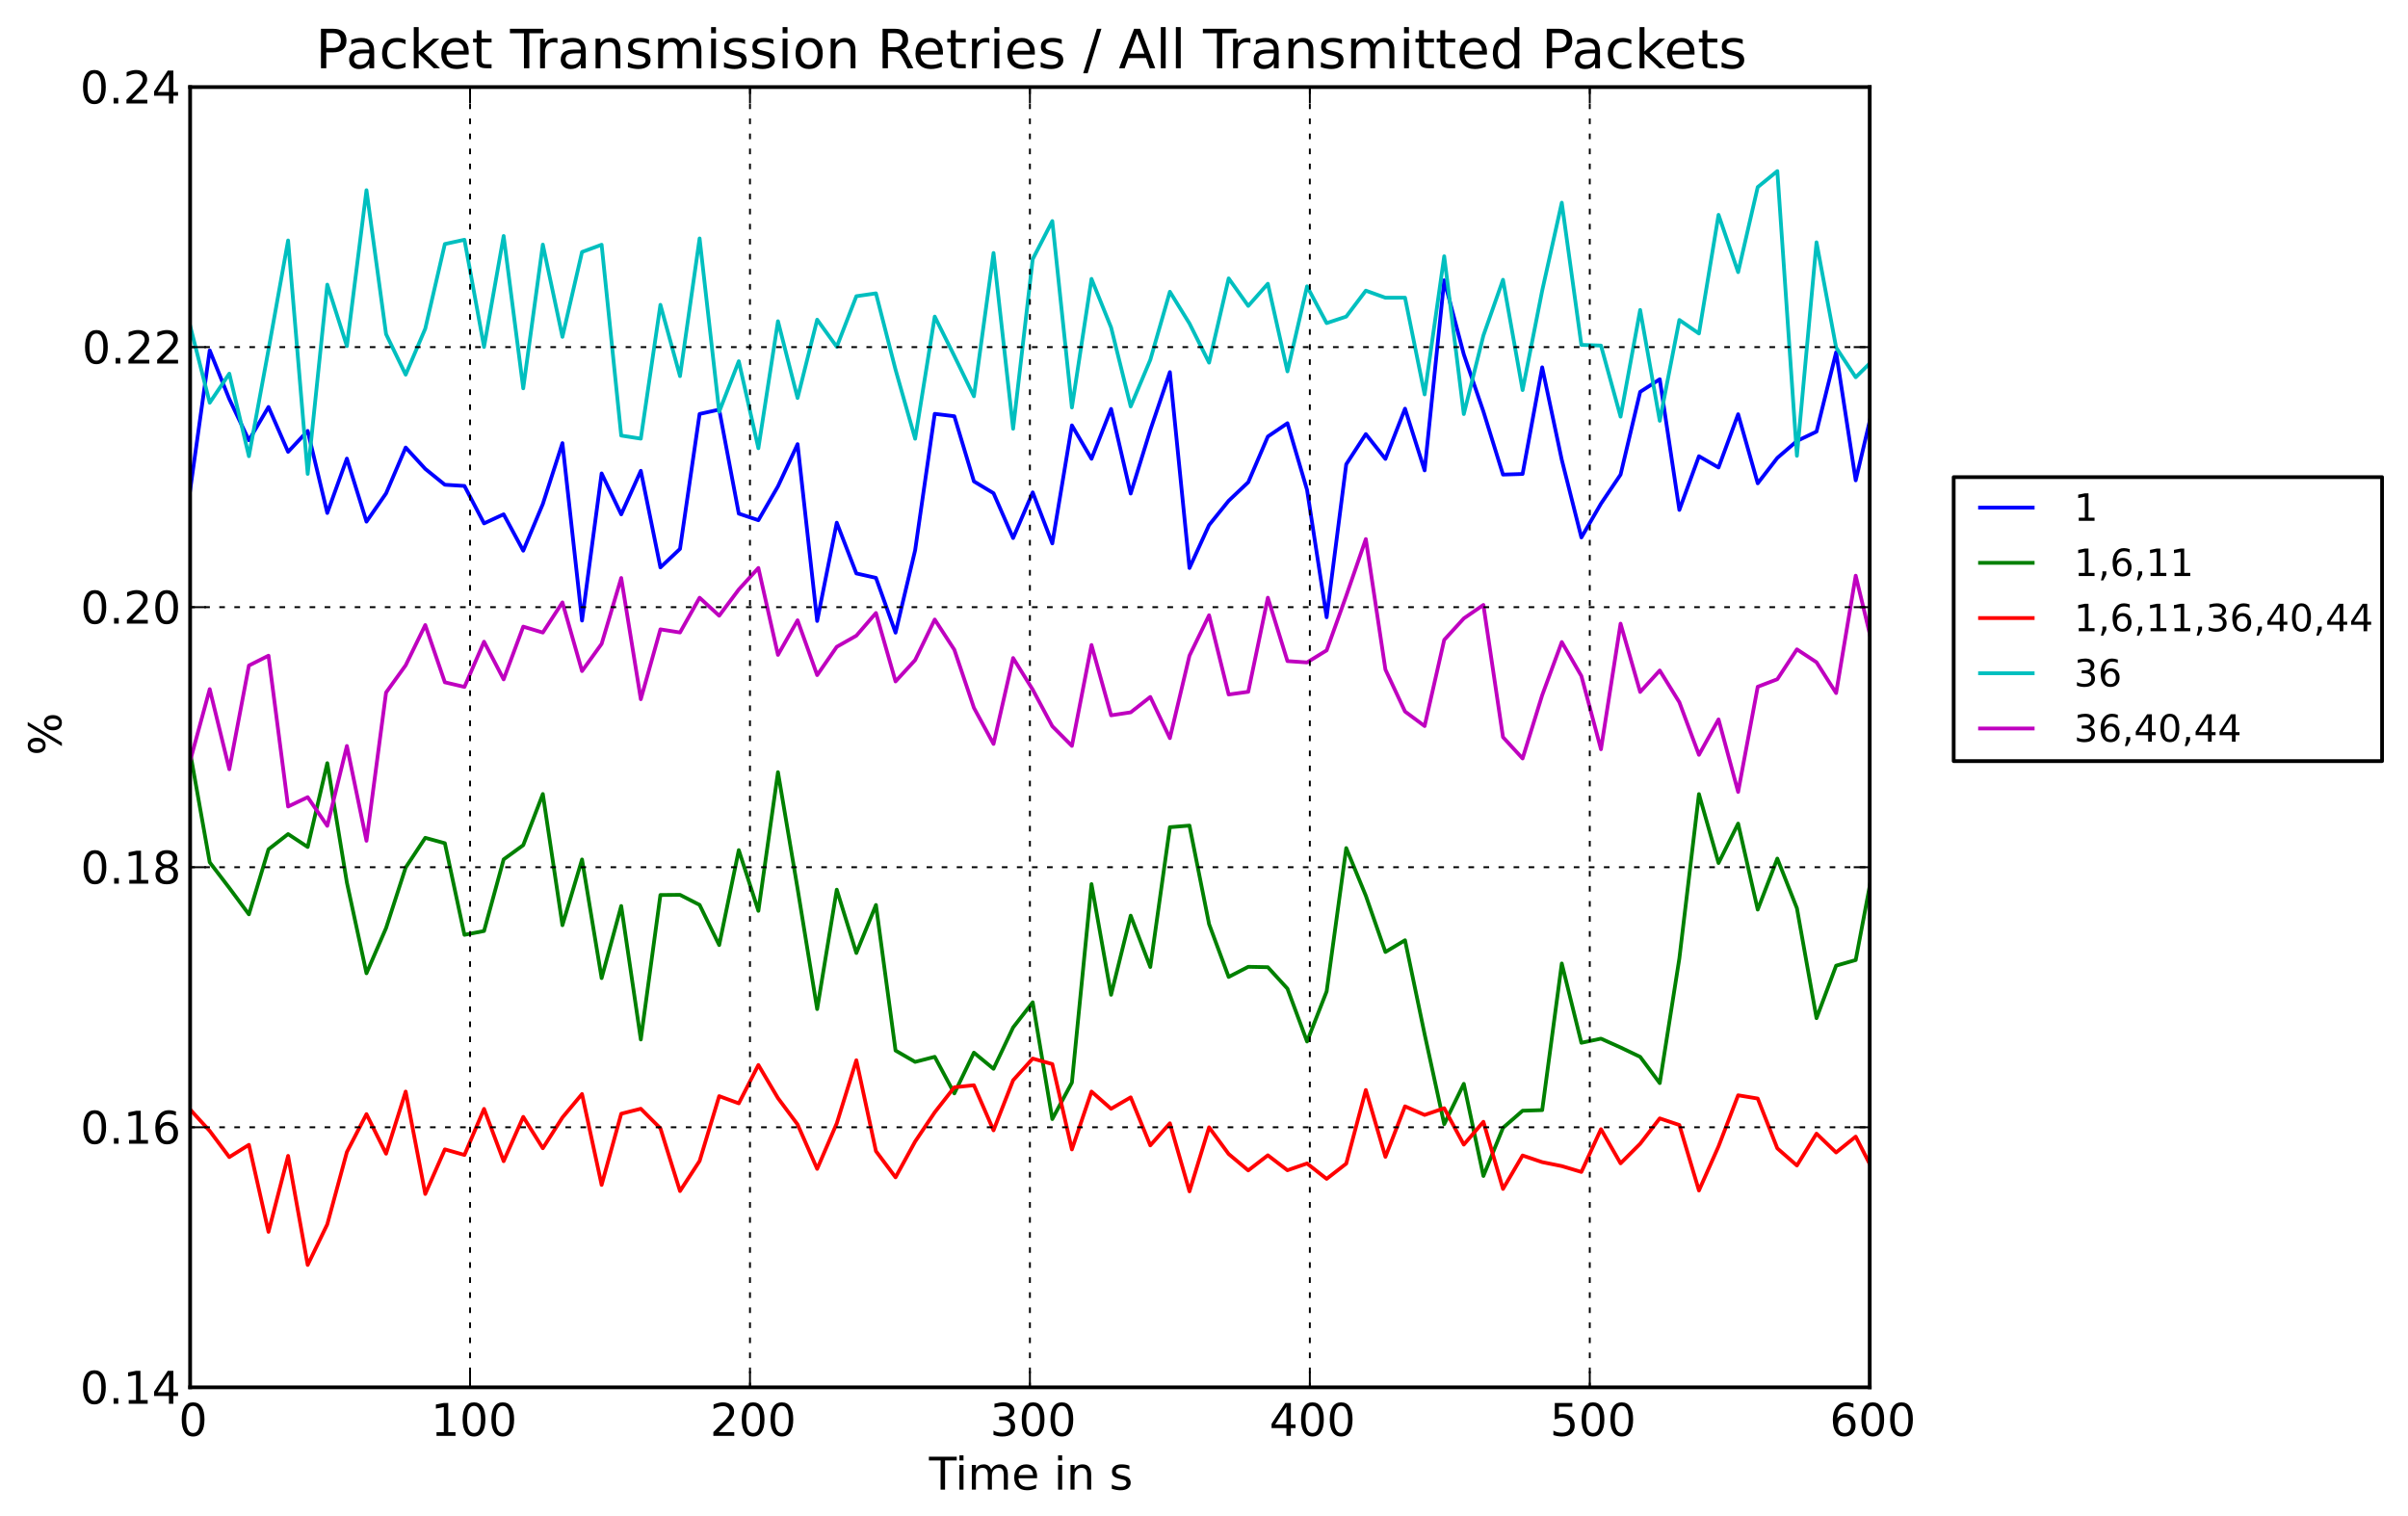 <?xml version="1.0" encoding="utf-8" standalone="no"?>
<!DOCTYPE svg PUBLIC "-//W3C//DTD SVG 1.1//EN"
  "http://www.w3.org/Graphics/SVG/1.1/DTD/svg11.dtd">
<!-- Created with matplotlib (http://matplotlib.sourceforge.net/) -->
<svg height="403pt" version="1.1" viewBox="0 0 640 403" width="640pt" xmlns="http://www.w3.org/2000/svg" xmlns:xlink="http://www.w3.org/1999/xlink">
 <defs>
  <style type="text/css">
*{stroke-linecap:square;stroke-linejoin:round;}
  </style>
 </defs>
 <g id="figure_1">
  <g id="patch_1">
   <path d="
M0 403.307
L640.308 403.307
L640.308 0
L0 0
z
" style="fill:#ffffff;"/>
  </g>
  <g id="axes_1">
   <g id="patch_2">
    <path d="
M50.531 368.742
L496.931 368.742
L496.931 23.142
L50.531 23.142
z
" style="fill:#ffffff;"/>
   </g>
   <g id="line2d_1">
    <path clip-path="url(#p625b603578)" d="
M50.531 130.301
L55.739 93.117
L60.947 106.065
L66.155 117.017
L71.363 108.173
L76.571 120.095
L81.779 114.538
L86.987 136.349
L92.195 121.889
L97.403 138.652
L102.611 131.136
L107.819 118.949
L113.027 124.625
L118.235 128.841
L123.443 129.16
L128.651 139.112
L133.859 136.699
L139.067 146.373
L144.275 133.953
L149.483 117.783
L154.691 164.943
L159.899 125.833
L165.107 136.719
L170.315 125.134
L175.523 150.815
L180.731 145.891
L185.939 110.027
L191.147 108.87
L196.355 136.511
L201.563 138.268
L206.771 129.267
L211.979 118.053
L217.187 165.056
L222.395 138.922
L227.603 152.418
L232.811 153.589
L238.019 168.161
L243.227 146.243
L248.435 109.997
L253.643 110.632
L258.851 127.948
L264.059 131.086
L269.267 143.01
L274.475 130.87
L279.683 144.439
L284.891 113.063
L290.099 121.945
L295.307 108.689
L300.515 131.184
L305.723 114.327
L310.931 98.911
L316.139 150.975
L321.347 139.558
L326.555 133.103
L331.763 128.165
L336.971 116.025
L342.179 112.492
L347.387 130.208
L352.595 164.062
L357.803 123.402
L363.011 115.379
L368.219 121.979
L373.427 108.622
L378.635 125.027
L383.843 74.495
L389.051 94.197
L394.259 109.365
L399.467 126.144
L404.675 125.978
L409.883 97.636
L415.091 122.217
L420.299 142.853
L425.507 133.869
L430.715 126.149
L435.923 104.161
L441.131 100.8
L446.339 135.536
L451.547 121.261
L456.755 124.26
L461.963 110.101
L467.171 128.464
L472.379 121.712
L477.587 117.216
L482.795 114.72
L488.003 93.637
L493.211 127.676
L498.419 105.66
L503.627 126.707" style="fill:none;stroke:#0000ff;"/>
   </g>
   <g id="line2d_2">
    <path clip-path="url(#p625b603578)" d="
M50.531 199.932
L55.739 229.201
L60.947 236.006
L66.155 243.02
L71.363 225.75
L76.571 221.693
L81.779 225.125
L86.987 202.848
L92.195 234.579
L97.403 258.693
L102.611 246.665
L107.819 230.579
L113.027 222.689
L118.235 224.123
L123.443 248.473
L128.651 247.453
L133.859 228.42
L139.067 224.637
L144.275 211.044
L149.483 245.908
L154.691 228.441
L159.899 259.981
L165.107 240.806
L170.315 276.294
L175.523 237.886
L180.731 237.845
L185.939 240.514
L191.147 251.194
L196.355 225.956
L201.563 242.1
L206.771 205.24
L211.979 236.178
L217.187 268.21
L222.395 236.471
L227.603 253.302
L232.811 240.538
L238.019 279.228
L243.227 282.244
L248.435 280.895
L253.643 290.622
L258.851 279.788
L264.059 284.084
L269.267 273.089
L274.475 266.402
L279.683 297.444
L284.891 287.739
L290.099 234.986
L295.307 264.408
L300.515 243.369
L305.723 257.023
L310.931 219.866
L316.139 219.437
L321.347 245.613
L326.555 259.669
L331.763 256.972
L336.971 257.08
L342.179 262.778
L347.387 276.831
L352.595 263.507
L357.803 225.417
L363.011 238.081
L368.219 253.033
L373.427 249.914
L378.635 274.884
L383.843 298.797
L389.051 288.076
L394.259 312.565
L399.467 299.772
L404.675 295.222
L409.883 295.062
L415.091 256.089
L420.299 277.167
L425.507 276.064
L430.715 278.411
L435.923 280.901
L441.131 287.881
L446.339 254.763
L451.547 211.069
L456.755 229.385
L461.963 218.907
L467.171 241.767
L472.379 228.204
L477.587 241.402
L482.795 270.625
L488.003 256.67
L493.211 255.174
L498.419 227.7
L503.627 244.307" style="fill:none;stroke:#008000;"/>
   </g>
   <g id="line2d_3">
    <path clip-path="url(#p625b603578)" d="
M50.531 294.888
L55.739 300.599
L60.947 307.55
L66.155 304.291
L71.363 327.412
L76.571 307.229
L81.779 336.215
L86.987 325.415
L92.195 306.201
L97.403 296.128
L102.611 306.646
L107.819 290.133
L113.027 317.352
L118.235 305.491
L123.443 306.982
L128.651 294.74
L133.859 308.635
L139.067 296.858
L144.275 305.196
L149.483 297.022
L154.691 290.783
L159.899 314.942
L165.107 296.026
L170.315 294.699
L175.523 299.905
L180.731 316.579
L185.939 308.583
L191.147 291.346
L196.355 293.263
L201.563 283.068
L206.771 291.88
L211.979 298.866
L217.187 310.683
L222.395 298.587
L227.603 281.807
L232.811 305.969
L238.019 312.927
L243.227 303.413
L248.435 295.647
L253.643 288.996
L258.851 288.449
L264.059 300.441
L269.267 287.126
L274.475 281.359
L279.683 282.823
L284.891 305.515
L290.099 290.132
L295.307 294.708
L300.515 291.669
L305.723 304.441
L310.931 298.564
L316.139 316.659
L321.347 299.638
L326.555 306.726
L331.763 311.089
L336.971 307.072
L342.179 311.046
L347.387 309.24
L352.595 313.335
L357.803 309.283
L363.011 289.713
L368.219 307.478
L373.427 294.057
L378.635 296.347
L383.843 294.56
L389.051 304.234
L394.259 298.158
L399.467 316.013
L404.675 307.121
L409.883 308.889
L415.091 309.941
L420.299 311.495
L425.507 300.131
L430.715 309.208
L435.923 304.003
L441.131 297.26
L446.339 299.02
L451.547 316.426
L456.755 304.694
L461.963 291.122
L467.171 291.985
L472.379 305.223
L477.587 309.777
L482.795 301.312
L488.003 306.32
L493.211 302.107
L498.419 312.269
L503.627 305.828" style="fill:none;stroke:#ff0000;"/>
   </g>
   <g id="line2d_4">
    <path clip-path="url(#p625b603578)" d="
M50.531 86.588
L55.739 107.046
L60.947 99.315
L66.155 121.256
L71.363 92.93
L76.571 63.911
L81.779 125.96
L86.987 75.655
L92.195 91.989
L97.403 50.551
L102.611 88.816
L107.819 99.579
L113.027 87.356
L118.235 64.856
L123.443 63.727
L128.651 92.216
L133.859 62.719
L139.067 103.219
L144.275 65.014
L149.483 89.536
L154.691 66.975
L159.899 65.048
L165.107 115.775
L170.315 116.591
L175.523 81.017
L180.731 99.97
L185.939 63.375
L191.147 109.434
L196.355 96.012
L201.563 119.134
L206.771 85.381
L211.979 105.789
L217.187 84.967
L222.395 92.169
L227.603 78.73
L232.811 77.971
L238.019 98.263
L243.227 116.616
L248.435 84.146
L253.643 94.611
L258.851 105.325
L264.059 67.245
L269.267 113.954
L274.475 68.891
L279.683 58.756
L284.891 108.307
L290.099 74.126
L295.307 87.037
L300.515 108.032
L305.723 95.657
L310.931 77.542
L316.139 85.978
L321.347 96.393
L326.555 73.991
L331.763 81.308
L336.971 75.419
L342.179 98.717
L347.387 76.109
L352.595 85.88
L357.803 84.148
L363.011 77.25
L368.219 79.135
L373.427 79.119
L378.635 104.831
L383.843 68.111
L389.051 110.054
L394.259 89.174
L399.467 74.358
L404.675 103.686
L409.883 77.249
L415.091 53.871
L420.299 91.67
L425.507 91.853
L430.715 110.744
L435.923 82.378
L441.131 111.85
L446.339 85.044
L451.547 88.639
L456.755 57.102
L461.963 72.334
L467.171 49.73
L472.379 45.477
L477.587 121.151
L482.795 64.406
L488.003 92.365
L493.211 100.272
L498.419 95.13
L503.627 92.612" style="fill:none;stroke:#00bfbf;"/>
   </g>
   <g id="line2d_5">
    <path clip-path="url(#p625b603578)" d="
M50.531 202.262
L55.739 183.17
L60.947 204.462
L66.155 176.897
L71.363 174.277
L76.571 214.368
L81.779 211.886
L86.987 219.503
L92.195 198.279
L97.403 223.477
L102.611 184.063
L107.819 176.831
L113.027 166.135
L118.235 181.35
L123.443 182.579
L128.651 170.561
L133.859 180.579
L139.067 166.554
L144.275 168.129
L149.483 160.116
L154.691 178.369
L159.899 171.13
L165.107 153.623
L170.315 185.845
L175.523 167.28
L180.731 168.11
L185.939 158.87
L191.147 163.649
L196.355 156.68
L201.563 150.961
L206.771 174.068
L211.979 164.867
L217.187 179.442
L222.395 171.919
L227.603 168.96
L232.811 162.933
L238.019 181.127
L243.227 175.439
L248.435 164.663
L253.643 172.688
L258.851 188.14
L264.059 197.731
L269.267 174.9
L274.475 183.296
L279.683 193.029
L284.891 198.251
L290.099 171.438
L295.307 190.129
L300.515 189.337
L305.723 185.246
L310.931 196.194
L316.139 174.271
L321.347 163.53
L326.555 184.596
L331.763 183.876
L336.971 158.866
L342.179 175.717
L347.387 176.071
L352.595 172.864
L357.803 158.359
L363.011 143.278
L368.219 177.971
L373.427 189.115
L378.635 192.981
L383.843 170.081
L389.051 164.374
L394.259 160.789
L399.467 195.932
L404.675 201.6
L409.883 184.773
L415.091 170.652
L420.299 179.668
L425.507 199.147
L430.715 165.759
L435.923 183.918
L441.131 178.208
L446.339 186.648
L451.547 200.629
L456.755 191.213
L461.963 210.489
L467.171 182.536
L472.379 180.535
L477.587 172.594
L482.795 176.025
L488.003 184.211
L493.211 153.016
L498.419 174.565
L503.627 178.229" style="fill:none;stroke:#bf00bf;"/>
   </g>
   <g id="matplotlib.axis_1">
    <g id="xtick_1">
     <g id="line2d_6">
      <path clip-path="url(#p625b603578)" d="
M50.531 368.742
L50.531 23.142" style="fill:none;stroke:#000000;stroke-dasharray:1,3;stroke-dashoffset:0.0;stroke-linecap:butt;stroke-width:0.5;"/>
     </g>
     <g id="line2d_7">
      <defs>
       <path d="
M0 0
L0 -4" id="m0012dd4eef" style="stroke:#000000;stroke-linecap:butt;stroke-width:0.5;"/>
      </defs>
      <g>
       <use style="stroke:#000000;stroke-linecap:butt;stroke-width:0.5;" x="50.531" xlink:href="#m0012dd4eef" y="368.742"/>
      </g>
     </g>
     <g id="line2d_8">
      <defs>
       <path d="
M0 0
L0 4" id="m476344969c" style="stroke:#000000;stroke-linecap:butt;stroke-width:0.5;"/>
      </defs>
      <g>
       <use style="stroke:#000000;stroke-linecap:butt;stroke-width:0.5;" x="50.531" xlink:href="#m476344969c" y="23.142"/>
      </g>
     </g>
     <g id="text_1">
      <!-- 0 -->
      <defs>
       <path d="
M31.781 66.406
Q24.172 66.406 20.328 58.906
Q16.5 51.422 16.5 36.375
Q16.5 21.391 20.328 13.891
Q24.172 6.391 31.781 6.391
Q39.453 6.391 43.281 13.891
Q47.125 21.391 47.125 36.375
Q47.125 51.422 43.281 58.906
Q39.453 66.406 31.781 66.406
M31.781 74.219
Q44.047 74.219 50.516 64.516
Q56.984 54.828 56.984 36.375
Q56.984 17.969 50.516 8.266
Q44.047 -1.422 31.781 -1.422
Q19.531 -1.422 13.062 8.266
Q6.594 17.969 6.594 36.375
Q6.594 54.828 13.062 64.516
Q19.531 74.219 31.781 74.219" id="DejaVuSans-30"/>
      </defs>
      <g transform="translate(47.508 381.648)scale(0.12 -0.12)">
       <use xlink:href="#DejaVuSans-30"/>
      </g>
     </g>
    </g>
    <g id="xtick_2">
     <g id="line2d_9">
      <path clip-path="url(#p625b603578)" d="
M124.931 368.742
L124.931 23.142" style="fill:none;stroke:#000000;stroke-dasharray:1,3;stroke-dashoffset:0.0;stroke-linecap:butt;stroke-width:0.5;"/>
     </g>
     <g id="line2d_10">
      <g>
       <use style="stroke:#000000;stroke-linecap:butt;stroke-width:0.5;" x="124.931" xlink:href="#m0012dd4eef" y="368.742"/>
      </g>
     </g>
     <g id="line2d_11">
      <g>
       <use style="stroke:#000000;stroke-linecap:butt;stroke-width:0.5;" x="124.931" xlink:href="#m476344969c" y="23.142"/>
      </g>
     </g>
     <g id="text_2">
      <!-- 100 -->
      <defs>
       <path d="
M12.406 8.297
L28.516 8.297
L28.516 63.922
L10.984 60.406
L10.984 69.391
L28.422 72.906
L38.281 72.906
L38.281 8.297
L54.391 8.297
L54.391 0
L12.406 0
z
" id="DejaVuSans-31"/>
      </defs>
      <g transform="translate(114.536 381.648)scale(0.12 -0.12)">
       <use xlink:href="#DejaVuSans-31"/>
       <use x="63.623" xlink:href="#DejaVuSans-30"/>
       <use x="127.246" xlink:href="#DejaVuSans-30"/>
      </g>
     </g>
    </g>
    <g id="xtick_3">
     <g id="line2d_12">
      <path clip-path="url(#p625b603578)" d="
M199.331 368.742
L199.331 23.142" style="fill:none;stroke:#000000;stroke-dasharray:1,3;stroke-dashoffset:0.0;stroke-linecap:butt;stroke-width:0.5;"/>
     </g>
     <g id="line2d_13">
      <g>
       <use style="stroke:#000000;stroke-linecap:butt;stroke-width:0.5;" x="199.331" xlink:href="#m0012dd4eef" y="368.742"/>
      </g>
     </g>
     <g id="line2d_14">
      <g>
       <use style="stroke:#000000;stroke-linecap:butt;stroke-width:0.5;" x="199.331" xlink:href="#m476344969c" y="23.142"/>
      </g>
     </g>
     <g id="text_3">
      <!-- 200 -->
      <defs>
       <path d="
M19.188 8.297
L53.609 8.297
L53.609 0
L7.328 0
L7.328 8.297
Q12.938 14.109 22.625 23.891
Q32.328 33.688 34.812 36.531
Q39.547 41.844 41.422 45.531
Q43.312 49.219 43.312 52.781
Q43.312 58.594 39.234 62.25
Q35.156 65.922 28.609 65.922
Q23.969 65.922 18.812 64.312
Q13.672 62.703 7.812 59.422
L7.812 69.391
Q13.766 71.781 18.938 73
Q24.125 74.219 28.422 74.219
Q39.75 74.219 46.484 68.547
Q53.219 62.891 53.219 53.422
Q53.219 48.922 51.531 44.891
Q49.859 40.875 45.406 35.406
Q44.188 33.984 37.641 27.219
Q31.109 20.453 19.188 8.297" id="DejaVuSans-32"/>
      </defs>
      <g transform="translate(188.717 381.648)scale(0.12 -0.12)">
       <use xlink:href="#DejaVuSans-32"/>
       <use x="63.623" xlink:href="#DejaVuSans-30"/>
       <use x="127.246" xlink:href="#DejaVuSans-30"/>
      </g>
     </g>
    </g>
    <g id="xtick_4">
     <g id="line2d_15">
      <path clip-path="url(#p625b603578)" d="
M273.731 368.742
L273.731 23.142" style="fill:none;stroke:#000000;stroke-dasharray:1,3;stroke-dashoffset:0.0;stroke-linecap:butt;stroke-width:0.5;"/>
     </g>
     <g id="line2d_16">
      <g>
       <use style="stroke:#000000;stroke-linecap:butt;stroke-width:0.5;" x="273.731" xlink:href="#m0012dd4eef" y="368.742"/>
      </g>
     </g>
     <g id="line2d_17">
      <g>
       <use style="stroke:#000000;stroke-linecap:butt;stroke-width:0.5;" x="273.731" xlink:href="#m476344969c" y="23.142"/>
      </g>
     </g>
     <g id="text_4">
      <!-- 300 -->
      <defs>
       <path d="
M40.578 39.312
Q47.656 37.797 51.625 33
Q55.609 28.219 55.609 21.188
Q55.609 10.406 48.188 4.484
Q40.766 -1.422 27.094 -1.422
Q22.516 -1.422 17.656 -0.516
Q12.797 0.391 7.625 2.203
L7.625 11.719
Q11.719 9.328 16.594 8.109
Q21.484 6.891 26.812 6.891
Q36.078 6.891 40.938 10.547
Q45.797 14.203 45.797 21.188
Q45.797 27.641 41.281 31.266
Q36.766 34.906 28.719 34.906
L20.219 34.906
L20.219 43.016
L29.109 43.016
Q36.375 43.016 40.234 45.922
Q44.094 48.828 44.094 54.297
Q44.094 59.906 40.109 62.906
Q36.141 65.922 28.719 65.922
Q24.656 65.922 20.016 65.031
Q15.375 64.156 9.812 62.312
L9.812 71.094
Q15.438 72.656 20.344 73.438
Q25.25 74.219 29.594 74.219
Q40.828 74.219 47.359 69.109
Q53.906 64.016 53.906 55.328
Q53.906 49.266 50.438 45.094
Q46.969 40.922 40.578 39.312" id="DejaVuSans-33"/>
      </defs>
      <g transform="translate(263.135 381.648)scale(0.12 -0.12)">
       <use xlink:href="#DejaVuSans-33"/>
       <use x="63.623" xlink:href="#DejaVuSans-30"/>
       <use x="127.246" xlink:href="#DejaVuSans-30"/>
      </g>
     </g>
    </g>
    <g id="xtick_5">
     <g id="line2d_18">
      <path clip-path="url(#p625b603578)" d="
M348.131 368.742
L348.131 23.142" style="fill:none;stroke:#000000;stroke-dasharray:1,3;stroke-dashoffset:0.0;stroke-linecap:butt;stroke-width:0.5;"/>
     </g>
     <g id="line2d_19">
      <g>
       <use style="stroke:#000000;stroke-linecap:butt;stroke-width:0.5;" x="348.131" xlink:href="#m0012dd4eef" y="368.742"/>
      </g>
     </g>
     <g id="line2d_20">
      <g>
       <use style="stroke:#000000;stroke-linecap:butt;stroke-width:0.5;" x="348.131" xlink:href="#m476344969c" y="23.142"/>
      </g>
     </g>
     <g id="text_5">
      <!-- 400 -->
      <defs>
       <path d="
M37.797 64.312
L12.891 25.391
L37.797 25.391
z

M35.203 72.906
L47.609 72.906
L47.609 25.391
L58.016 25.391
L58.016 17.188
L47.609 17.188
L47.609 0
L37.797 0
L37.797 17.188
L4.891 17.188
L4.891 26.703
z
" id="DejaVuSans-34"/>
      </defs>
      <g transform="translate(337.371 381.648)scale(0.12 -0.12)">
       <use xlink:href="#DejaVuSans-34"/>
       <use x="63.623" xlink:href="#DejaVuSans-30"/>
       <use x="127.246" xlink:href="#DejaVuSans-30"/>
      </g>
     </g>
    </g>
    <g id="xtick_6">
     <g id="line2d_21">
      <path clip-path="url(#p625b603578)" d="
M422.531 368.742
L422.531 23.142" style="fill:none;stroke:#000000;stroke-dasharray:1,3;stroke-dashoffset:0.0;stroke-linecap:butt;stroke-width:0.5;"/>
     </g>
     <g id="line2d_22">
      <g>
       <use style="stroke:#000000;stroke-linecap:butt;stroke-width:0.5;" x="422.531" xlink:href="#m0012dd4eef" y="368.742"/>
      </g>
     </g>
     <g id="line2d_23">
      <g>
       <use style="stroke:#000000;stroke-linecap:butt;stroke-width:0.5;" x="422.531" xlink:href="#m476344969c" y="23.142"/>
      </g>
     </g>
     <g id="text_6">
      <!-- 500 -->
      <defs>
       <path d="
M10.797 72.906
L49.516 72.906
L49.516 64.594
L19.828 64.594
L19.828 46.734
Q21.969 47.469 24.109 47.828
Q26.266 48.188 28.422 48.188
Q40.625 48.188 47.75 41.5
Q54.891 34.812 54.891 23.391
Q54.891 11.625 47.562 5.094
Q40.234 -1.422 26.906 -1.422
Q22.312 -1.422 17.547 -0.641
Q12.797 0.141 7.719 1.703
L7.719 11.625
Q12.109 9.234 16.797 8.062
Q21.484 6.891 26.703 6.891
Q35.156 6.891 40.078 11.328
Q45.016 15.766 45.016 23.391
Q45.016 31 40.078 35.438
Q35.156 39.891 26.703 39.891
Q22.75 39.891 18.812 39.016
Q14.891 38.141 10.797 36.281
z
" id="DejaVuSans-35"/>
      </defs>
      <g transform="translate(411.94 381.648)scale(0.12 -0.12)">
       <use xlink:href="#DejaVuSans-35"/>
       <use x="63.623" xlink:href="#DejaVuSans-30"/>
       <use x="127.246" xlink:href="#DejaVuSans-30"/>
      </g>
     </g>
    </g>
    <g id="xtick_7">
     <g id="line2d_24">
      <path clip-path="url(#p625b603578)" d="
M496.931 368.742
L496.931 23.142" style="fill:none;stroke:#000000;stroke-dasharray:1,3;stroke-dashoffset:0.0;stroke-linecap:butt;stroke-width:0.5;"/>
     </g>
     <g id="line2d_25">
      <g>
       <use style="stroke:#000000;stroke-linecap:butt;stroke-width:0.5;" x="496.931" xlink:href="#m0012dd4eef" y="368.742"/>
      </g>
     </g>
     <g id="line2d_26">
      <g>
       <use style="stroke:#000000;stroke-linecap:butt;stroke-width:0.5;" x="496.931" xlink:href="#m476344969c" y="23.142"/>
      </g>
     </g>
     <g id="text_7">
      <!-- 600 -->
      <defs>
       <path d="
M33.016 40.375
Q26.375 40.375 22.484 35.828
Q18.609 31.297 18.609 23.391
Q18.609 15.531 22.484 10.953
Q26.375 6.391 33.016 6.391
Q39.656 6.391 43.531 10.953
Q47.406 15.531 47.406 23.391
Q47.406 31.297 43.531 35.828
Q39.656 40.375 33.016 40.375
M52.594 71.297
L52.594 62.312
Q48.875 64.062 45.094 64.984
Q41.312 65.922 37.594 65.922
Q27.828 65.922 22.672 59.328
Q17.531 52.734 16.797 39.406
Q19.672 43.656 24.016 45.922
Q28.375 48.188 33.594 48.188
Q44.578 48.188 50.953 41.516
Q57.328 34.859 57.328 23.391
Q57.328 12.156 50.688 5.359
Q44.047 -1.422 33.016 -1.422
Q20.359 -1.422 13.672 8.266
Q6.984 17.969 6.984 36.375
Q6.984 53.656 15.188 63.938
Q23.391 74.219 37.203 74.219
Q40.922 74.219 44.703 73.484
Q48.484 72.75 52.594 71.297" id="DejaVuSans-36"/>
      </defs>
      <g transform="translate(486.296 381.648)scale(0.12 -0.12)">
       <use xlink:href="#DejaVuSans-36"/>
       <use x="63.623" xlink:href="#DejaVuSans-30"/>
       <use x="127.246" xlink:href="#DejaVuSans-30"/>
      </g>
     </g>
    </g>
    <g id="text_8">
     <!-- Time in s -->
     <defs>
      <path d="
M52 44.188
Q55.375 50.25 60.062 53.125
Q64.75 56 71.094 56
Q79.641 56 84.281 50.016
Q88.922 44.047 88.922 33.016
L88.922 0
L79.891 0
L79.891 32.719
Q79.891 40.578 77.094 44.375
Q74.312 48.188 68.609 48.188
Q61.625 48.188 57.562 43.547
Q53.516 38.922 53.516 30.906
L53.516 0
L44.484 0
L44.484 32.719
Q44.484 40.625 41.703 44.406
Q38.922 48.188 33.109 48.188
Q26.219 48.188 22.156 43.531
Q18.109 38.875 18.109 30.906
L18.109 0
L9.078 0
L9.078 54.688
L18.109 54.688
L18.109 46.188
Q21.188 51.219 25.484 53.609
Q29.781 56 35.688 56
Q41.656 56 45.828 52.969
Q50 49.953 52 44.188" id="DejaVuSans-6d"/>
      <path d="
M54.891 33.016
L54.891 0
L45.906 0
L45.906 32.719
Q45.906 40.484 42.875 44.328
Q39.844 48.188 33.797 48.188
Q26.516 48.188 22.312 43.547
Q18.109 38.922 18.109 30.906
L18.109 0
L9.078 0
L9.078 54.688
L18.109 54.688
L18.109 46.188
Q21.344 51.125 25.703 53.562
Q30.078 56 35.797 56
Q45.219 56 50.047 50.172
Q54.891 44.344 54.891 33.016" id="DejaVuSans-6e"/>
      <path id="DejaVuSans-20"/>
      <path d="
M9.422 54.688
L18.406 54.688
L18.406 0
L9.422 0
z

M9.422 75.984
L18.406 75.984
L18.406 64.594
L9.422 64.594
z
" id="DejaVuSans-69"/>
      <path d="
M56.203 29.594
L56.203 25.203
L14.891 25.203
Q15.484 15.922 20.484 11.062
Q25.484 6.203 34.422 6.203
Q39.594 6.203 44.453 7.469
Q49.312 8.734 54.109 11.281
L54.109 2.781
Q49.266 0.734 44.188 -0.344
Q39.109 -1.422 33.891 -1.422
Q20.797 -1.422 13.156 6.188
Q5.516 13.812 5.516 26.812
Q5.516 40.234 12.766 48.109
Q20.016 56 32.328 56
Q43.359 56 49.781 48.891
Q56.203 41.797 56.203 29.594
M47.219 32.234
Q47.125 39.594 43.094 43.984
Q39.062 48.391 32.422 48.391
Q24.906 48.391 20.391 44.141
Q15.875 39.891 15.188 32.172
z
" id="DejaVuSans-65"/>
      <path d="
M44.281 53.078
L44.281 44.578
Q40.484 46.531 36.375 47.5
Q32.281 48.484 27.875 48.484
Q21.188 48.484 17.844 46.438
Q14.5 44.391 14.5 40.281
Q14.5 37.156 16.891 35.375
Q19.281 33.594 26.516 31.984
L29.594 31.297
Q39.156 29.25 43.188 25.516
Q47.219 21.781 47.219 15.094
Q47.219 7.469 41.188 3.016
Q35.156 -1.422 24.609 -1.422
Q20.219 -1.422 15.453 -0.562
Q10.688 0.297 5.422 2
L5.422 11.281
Q10.406 8.688 15.234 7.391
Q20.062 6.109 24.812 6.109
Q31.156 6.109 34.562 8.281
Q37.984 10.453 37.984 14.406
Q37.984 18.062 35.516 20.016
Q33.062 21.969 24.703 23.781
L21.578 24.516
Q13.234 26.266 9.516 29.906
Q5.812 33.547 5.812 39.891
Q5.812 47.609 11.281 51.797
Q16.75 56 26.812 56
Q31.781 56 36.172 55.266
Q40.578 54.547 44.281 53.078" id="DejaVuSans-73"/>
      <path d="
M-0.297 72.906
L61.375 72.906
L61.375 64.594
L35.5 64.594
L35.5 0
L25.594 0
L25.594 64.594
L-0.297 64.594
z
" id="DejaVuSans-54"/>
     </defs>
     <g transform="translate(246.917 395.937)scale(0.12 -0.12)">
      <use xlink:href="#DejaVuSans-54"/>
      <use x="57.959" xlink:href="#DejaVuSans-69"/>
      <use x="85.742" xlink:href="#DejaVuSans-6d"/>
      <use x="183.154" xlink:href="#DejaVuSans-65"/>
      <use x="244.678" xlink:href="#DejaVuSans-20"/>
      <use x="276.465" xlink:href="#DejaVuSans-69"/>
      <use x="304.248" xlink:href="#DejaVuSans-6e"/>
      <use x="367.627" xlink:href="#DejaVuSans-20"/>
      <use x="399.414" xlink:href="#DejaVuSans-73"/>
     </g>
    </g>
   </g>
   <g id="matplotlib.axis_2">
    <g id="ytick_1">
     <g id="line2d_27">
      <path clip-path="url(#p625b603578)" d="
M50.531 368.742
L496.931 368.742" style="fill:none;stroke:#000000;stroke-dasharray:1,3;stroke-dashoffset:0.0;stroke-linecap:butt;stroke-width:0.5;"/>
     </g>
     <g id="line2d_28">
      <defs>
       <path d="
M0 0
L4 0" id="me8a85f7bf6" style="stroke:#000000;stroke-linecap:butt;stroke-width:0.5;"/>
      </defs>
      <g>
       <use style="stroke:#000000;stroke-linecap:butt;stroke-width:0.5;" x="50.531" xlink:href="#me8a85f7bf6" y="368.742"/>
      </g>
     </g>
     <g id="line2d_29">
      <defs>
       <path d="
M0 0
L-4 0" id="m1a32005dea" style="stroke:#000000;stroke-linecap:butt;stroke-width:0.5;"/>
      </defs>
      <g>
       <use style="stroke:#000000;stroke-linecap:butt;stroke-width:0.5;" x="496.931" xlink:href="#m1a32005dea" y="368.742"/>
      </g>
     </g>
     <g id="text_9">
      <!-- 0.14 -->
      <defs>
       <path d="
M10.688 12.406
L21 12.406
L21 0
L10.688 0
z
" id="DejaVuSans-2e"/>
      </defs>
      <g transform="translate(21.277 373.11)scale(0.12 -0.12)">
       <use xlink:href="#DejaVuSans-30"/>
       <use x="63.623" xlink:href="#DejaVuSans-2e"/>
       <use x="95.41" xlink:href="#DejaVuSans-31"/>
       <use x="159.033" xlink:href="#DejaVuSans-34"/>
      </g>
     </g>
    </g>
    <g id="ytick_2">
     <g id="line2d_30">
      <path clip-path="url(#p625b603578)" d="
M50.531 299.622
L496.931 299.622" style="fill:none;stroke:#000000;stroke-dasharray:1,3;stroke-dashoffset:0.0;stroke-linecap:butt;stroke-width:0.5;"/>
     </g>
     <g id="line2d_31">
      <g>
       <use style="stroke:#000000;stroke-linecap:butt;stroke-width:0.5;" x="50.531" xlink:href="#me8a85f7bf6" y="299.622"/>
      </g>
     </g>
     <g id="line2d_32">
      <g>
       <use style="stroke:#000000;stroke-linecap:butt;stroke-width:0.5;" x="496.931" xlink:href="#m1a32005dea" y="299.622"/>
      </g>
     </g>
     <g id="text_10">
      <!-- 0.16 -->
      <g transform="translate(21.359 303.99)scale(0.12 -0.12)">
       <use xlink:href="#DejaVuSans-30"/>
       <use x="63.623" xlink:href="#DejaVuSans-2e"/>
       <use x="95.41" xlink:href="#DejaVuSans-31"/>
       <use x="159.033" xlink:href="#DejaVuSans-36"/>
      </g>
     </g>
    </g>
    <g id="ytick_3">
     <g id="line2d_33">
      <path clip-path="url(#p625b603578)" d="
M50.531 230.502
L496.931 230.502" style="fill:none;stroke:#000000;stroke-dasharray:1,3;stroke-dashoffset:0.0;stroke-linecap:butt;stroke-width:0.5;"/>
     </g>
     <g id="line2d_34">
      <g>
       <use style="stroke:#000000;stroke-linecap:butt;stroke-width:0.5;" x="50.531" xlink:href="#me8a85f7bf6" y="230.502"/>
      </g>
     </g>
     <g id="line2d_35">
      <g>
       <use style="stroke:#000000;stroke-linecap:butt;stroke-width:0.5;" x="496.931" xlink:href="#m1a32005dea" y="230.502"/>
      </g>
     </g>
     <g id="text_11">
      <!-- 0.18 -->
      <defs>
       <path d="
M31.781 34.625
Q24.75 34.625 20.719 30.859
Q16.703 27.094 16.703 20.516
Q16.703 13.922 20.719 10.156
Q24.75 6.391 31.781 6.391
Q38.812 6.391 42.859 10.172
Q46.922 13.969 46.922 20.516
Q46.922 27.094 42.891 30.859
Q38.875 34.625 31.781 34.625
M21.922 38.812
Q15.578 40.375 12.031 44.719
Q8.5 49.078 8.5 55.328
Q8.5 64.062 14.719 69.141
Q20.953 74.219 31.781 74.219
Q42.672 74.219 48.875 69.141
Q55.078 64.062 55.078 55.328
Q55.078 49.078 51.531 44.719
Q48 40.375 41.703 38.812
Q48.828 37.156 52.797 32.312
Q56.781 27.484 56.781 20.516
Q56.781 9.906 50.312 4.234
Q43.844 -1.422 31.781 -1.422
Q19.734 -1.422 13.25 4.234
Q6.781 9.906 6.781 20.516
Q6.781 27.484 10.781 32.312
Q14.797 37.156 21.922 38.812
M18.312 54.391
Q18.312 48.734 21.844 45.562
Q25.391 42.391 31.781 42.391
Q38.141 42.391 41.719 45.562
Q45.312 48.734 45.312 54.391
Q45.312 60.062 41.719 63.234
Q38.141 66.406 31.781 66.406
Q25.391 66.406 21.844 63.234
Q18.312 60.062 18.312 54.391" id="DejaVuSans-38"/>
      </defs>
      <g transform="translate(21.425 234.87)scale(0.12 -0.12)">
       <use xlink:href="#DejaVuSans-30"/>
       <use x="63.623" xlink:href="#DejaVuSans-2e"/>
       <use x="95.41" xlink:href="#DejaVuSans-31"/>
       <use x="159.033" xlink:href="#DejaVuSans-38"/>
      </g>
     </g>
    </g>
    <g id="ytick_4">
     <g id="line2d_36">
      <path clip-path="url(#p625b603578)" d="
M50.531 161.382
L496.931 161.382" style="fill:none;stroke:#000000;stroke-dasharray:1,3;stroke-dashoffset:0.0;stroke-linecap:butt;stroke-width:0.5;"/>
     </g>
     <g id="line2d_37">
      <g>
       <use style="stroke:#000000;stroke-linecap:butt;stroke-width:0.5;" x="50.531" xlink:href="#me8a85f7bf6" y="161.382"/>
      </g>
     </g>
     <g id="line2d_38">
      <g>
       <use style="stroke:#000000;stroke-linecap:butt;stroke-width:0.5;" x="496.931" xlink:href="#m1a32005dea" y="161.382"/>
      </g>
     </g>
     <g id="text_12">
      <!-- 0.20 -->
      <g transform="translate(21.401 165.75)scale(0.12 -0.12)">
       <use xlink:href="#DejaVuSans-30"/>
       <use x="63.623" xlink:href="#DejaVuSans-2e"/>
       <use x="95.41" xlink:href="#DejaVuSans-32"/>
       <use x="159.033" xlink:href="#DejaVuSans-30"/>
      </g>
     </g>
    </g>
    <g id="ytick_5">
     <g id="line2d_39">
      <path clip-path="url(#p625b603578)" d="
M50.531 92.262
L496.931 92.262" style="fill:none;stroke:#000000;stroke-dasharray:1,3;stroke-dashoffset:0.0;stroke-linecap:butt;stroke-width:0.5;"/>
     </g>
     <g id="line2d_40">
      <g>
       <use style="stroke:#000000;stroke-linecap:butt;stroke-width:0.5;" x="50.531" xlink:href="#me8a85f7bf6" y="92.262"/>
      </g>
     </g>
     <g id="line2d_41">
      <g>
       <use style="stroke:#000000;stroke-linecap:butt;stroke-width:0.5;" x="496.931" xlink:href="#m1a32005dea" y="92.262"/>
      </g>
     </g>
     <g id="text_13">
      <!-- 0.22 -->
      <g transform="translate(21.806 96.63)scale(0.12 -0.12)">
       <use xlink:href="#DejaVuSans-30"/>
       <use x="63.623" xlink:href="#DejaVuSans-2e"/>
       <use x="95.41" xlink:href="#DejaVuSans-32"/>
       <use x="159.033" xlink:href="#DejaVuSans-32"/>
      </g>
     </g>
    </g>
    <g id="ytick_6">
     <g id="line2d_42">
      <path clip-path="url(#p625b603578)" d="
M50.531 23.142
L496.931 23.142" style="fill:none;stroke:#000000;stroke-dasharray:1,3;stroke-dashoffset:0.0;stroke-linecap:butt;stroke-width:0.5;"/>
     </g>
     <g id="line2d_43">
      <g>
       <use style="stroke:#000000;stroke-linecap:butt;stroke-width:0.5;" x="50.531" xlink:href="#me8a85f7bf6" y="23.142"/>
      </g>
     </g>
     <g id="line2d_44">
      <g>
       <use style="stroke:#000000;stroke-linecap:butt;stroke-width:0.5;" x="496.931" xlink:href="#m1a32005dea" y="23.142"/>
      </g>
     </g>
     <g id="text_14">
      <!-- 0.24 -->
      <g transform="translate(21.277 27.51)scale(0.12 -0.12)">
       <use xlink:href="#DejaVuSans-30"/>
       <use x="63.623" xlink:href="#DejaVuSans-2e"/>
       <use x="95.41" xlink:href="#DejaVuSans-32"/>
       <use x="159.033" xlink:href="#DejaVuSans-34"/>
      </g>
     </g>
    </g>
    <g id="text_15">
     <!-- % -->
     <defs>
      <path d="
M72.703 32.078
Q68.453 32.078 66.031 28.469
Q63.625 24.859 63.625 18.406
Q63.625 12.062 66.031 8.422
Q68.453 4.781 72.703 4.781
Q76.859 4.781 79.266 8.422
Q81.688 12.062 81.688 18.406
Q81.688 24.812 79.266 28.438
Q76.859 32.078 72.703 32.078
M72.703 38.281
Q80.422 38.281 84.953 32.906
Q89.5 27.547 89.5 18.406
Q89.5 9.281 84.938 3.922
Q80.375 -1.422 72.703 -1.422
Q64.891 -1.422 60.344 3.922
Q55.812 9.281 55.812 18.406
Q55.812 27.594 60.375 32.938
Q64.938 38.281 72.703 38.281
M22.312 68.016
Q18.109 68.016 15.688 64.375
Q13.281 60.75 13.281 54.391
Q13.281 47.953 15.672 44.328
Q18.062 40.719 22.312 40.719
Q26.562 40.719 28.969 44.328
Q31.391 47.953 31.391 54.391
Q31.391 60.688 28.953 64.344
Q26.516 68.016 22.312 68.016
M66.406 74.219
L74.219 74.219
L28.609 -1.422
L20.797 -1.422
z

M22.312 74.219
Q30.031 74.219 34.609 68.875
Q39.203 63.531 39.203 54.391
Q39.203 45.172 34.641 39.844
Q30.078 34.516 22.312 34.516
Q14.547 34.516 10.031 39.859
Q5.516 45.219 5.516 54.391
Q5.516 63.484 10.047 68.844
Q14.594 74.219 22.312 74.219" id="DejaVuSans-25"/>
     </defs>
     <g transform="translate(16.277 200.81)rotate(-90.0)scale(0.12 -0.12)">
      <use xlink:href="#DejaVuSans-25"/>
     </g>
    </g>
   </g>
   <g id="patch_3">
    <path d="
M50.531 23.142
L496.931 23.142" style="fill:none;stroke:#000000;"/>
   </g>
   <g id="patch_4">
    <path d="
M496.931 368.742
L496.931 23.142" style="fill:none;stroke:#000000;"/>
   </g>
   <g id="patch_5">
    <path d="
M50.531 368.742
L496.931 368.742" style="fill:none;stroke:#000000;"/>
   </g>
   <g id="patch_6">
    <path d="
M50.531 368.742
L50.531 23.142" style="fill:none;stroke:#000000;"/>
   </g>
   <g id="text_16">
    <!-- Packet Transmission Retries / All Transmitted Packets -->
    <defs>
     <path d="
M25.391 72.906
L33.688 72.906
L8.297 -9.281
L0 -9.281
z
" id="DejaVuSans-2f"/>
     <path d="
M30.609 48.391
Q23.391 48.391 19.188 42.75
Q14.984 37.109 14.984 27.297
Q14.984 17.484 19.156 11.844
Q23.344 6.203 30.609 6.203
Q37.797 6.203 41.984 11.859
Q46.188 17.531 46.188 27.297
Q46.188 37.016 41.984 42.703
Q37.797 48.391 30.609 48.391
M30.609 56
Q42.328 56 49.016 48.375
Q55.719 40.766 55.719 27.297
Q55.719 13.875 49.016 6.219
Q42.328 -1.422 30.609 -1.422
Q18.844 -1.422 12.172 6.219
Q5.516 13.875 5.516 27.297
Q5.516 40.766 12.172 48.375
Q18.844 56 30.609 56" id="DejaVuSans-6f"/>
     <path d="
M9.078 75.984
L18.109 75.984
L18.109 31.109
L44.922 54.688
L56.391 54.688
L27.391 29.109
L57.625 0
L45.906 0
L18.109 26.703
L18.109 0
L9.078 0
z
" id="DejaVuSans-6b"/>
     <path d="
M34.281 27.484
Q23.391 27.484 19.188 25
Q14.984 22.516 14.984 16.5
Q14.984 11.719 18.141 8.906
Q21.297 6.109 26.703 6.109
Q34.188 6.109 38.703 11.406
Q43.219 16.703 43.219 25.484
L43.219 27.484
z

M52.203 31.203
L52.203 0
L43.219 0
L43.219 8.297
Q40.141 3.328 35.547 0.953
Q30.953 -1.422 24.312 -1.422
Q15.922 -1.422 10.953 3.297
Q6 8.016 6 15.922
Q6 25.141 12.172 29.828
Q18.359 34.516 30.609 34.516
L43.219 34.516
L43.219 35.406
Q43.219 41.609 39.141 45
Q35.062 48.391 27.688 48.391
Q23 48.391 18.547 47.266
Q14.109 46.141 10.016 43.891
L10.016 52.203
Q14.938 54.109 19.578 55.047
Q24.219 56 28.609 56
Q40.484 56 46.344 49.844
Q52.203 43.703 52.203 31.203" id="DejaVuSans-61"/>
     <path d="
M9.422 75.984
L18.406 75.984
L18.406 0
L9.422 0
z
" id="DejaVuSans-6c"/>
     <path d="
M34.188 63.188
L20.797 26.906
L47.609 26.906
z

M28.609 72.906
L39.797 72.906
L67.578 0
L57.328 0
L50.688 18.703
L17.828 18.703
L11.188 0
L0.781 0
z
" id="DejaVuSans-41"/>
     <path d="
M44.391 34.188
Q47.562 33.109 50.562 29.594
Q53.562 26.078 56.594 19.922
L66.609 0
L56 0
L46.688 18.703
Q43.062 26.031 39.672 28.422
Q36.281 30.812 30.422 30.812
L19.672 30.812
L19.672 0
L9.812 0
L9.812 72.906
L32.078 72.906
Q44.578 72.906 50.734 67.672
Q56.891 62.453 56.891 51.906
Q56.891 45.016 53.688 40.469
Q50.484 35.938 44.391 34.188
M19.672 64.797
L19.672 38.922
L32.078 38.922
Q39.203 38.922 42.844 42.219
Q46.484 45.516 46.484 51.906
Q46.484 58.297 42.844 61.547
Q39.203 64.797 32.078 64.797
z
" id="DejaVuSans-52"/>
     <path d="
M18.312 70.219
L18.312 54.688
L36.812 54.688
L36.812 47.703
L18.312 47.703
L18.312 18.016
Q18.312 11.328 20.141 9.422
Q21.969 7.516 27.594 7.516
L36.812 7.516
L36.812 0
L27.594 0
Q17.188 0 13.234 3.875
Q9.281 7.766 9.281 18.016
L9.281 47.703
L2.688 47.703
L2.688 54.688
L9.281 54.688
L9.281 70.219
z
" id="DejaVuSans-74"/>
     <path d="
M45.406 46.391
L45.406 75.984
L54.391 75.984
L54.391 0
L45.406 0
L45.406 8.203
Q42.578 3.328 38.25 0.953
Q33.938 -1.422 27.875 -1.422
Q17.969 -1.422 11.734 6.484
Q5.516 14.406 5.516 27.297
Q5.516 40.188 11.734 48.094
Q17.969 56 27.875 56
Q33.938 56 38.25 53.625
Q42.578 51.266 45.406 46.391
M14.797 27.297
Q14.797 17.391 18.875 11.75
Q22.953 6.109 30.078 6.109
Q37.203 6.109 41.297 11.75
Q45.406 17.391 45.406 27.297
Q45.406 37.203 41.297 42.844
Q37.203 48.484 30.078 48.484
Q22.953 48.484 18.875 42.844
Q14.797 37.203 14.797 27.297" id="DejaVuSans-64"/>
     <path d="
M19.672 64.797
L19.672 37.406
L32.078 37.406
Q38.969 37.406 42.719 40.969
Q46.484 44.531 46.484 51.125
Q46.484 57.672 42.719 61.234
Q38.969 64.797 32.078 64.797
z

M9.812 72.906
L32.078 72.906
Q44.344 72.906 50.609 67.359
Q56.891 61.812 56.891 51.125
Q56.891 40.328 50.609 34.812
Q44.344 29.297 32.078 29.297
L19.672 29.297
L19.672 0
L9.812 0
z
" id="DejaVuSans-50"/>
     <path d="
M48.781 52.594
L48.781 44.188
Q44.969 46.297 41.141 47.344
Q37.312 48.391 33.406 48.391
Q24.656 48.391 19.812 42.844
Q14.984 37.312 14.984 27.297
Q14.984 17.281 19.812 11.734
Q24.656 6.203 33.406 6.203
Q37.312 6.203 41.141 7.25
Q44.969 8.297 48.781 10.406
L48.781 2.094
Q45.016 0.344 40.984 -0.531
Q36.969 -1.422 32.422 -1.422
Q20.062 -1.422 12.781 6.344
Q5.516 14.109 5.516 27.297
Q5.516 40.672 12.859 48.328
Q20.219 56 33.016 56
Q37.156 56 41.109 55.141
Q45.062 54.297 48.781 52.594" id="DejaVuSans-63"/>
     <path d="
M41.109 46.297
Q39.594 47.172 37.812 47.578
Q36.031 48 33.891 48
Q26.266 48 22.188 43.047
Q18.109 38.094 18.109 28.812
L18.109 0
L9.078 0
L9.078 54.688
L18.109 54.688
L18.109 46.188
Q20.953 51.172 25.484 53.578
Q30.031 56 36.531 56
Q37.453 56 38.578 55.875
Q39.703 55.766 41.062 55.516
z
" id="DejaVuSans-72"/>
    </defs>
    <g transform="translate(83.892 18.142)scale(0.144 -0.144)">
     <use xlink:href="#DejaVuSans-50"/>
     <use x="55.803" xlink:href="#DejaVuSans-61"/>
     <use x="117.082" xlink:href="#DejaVuSans-63"/>
     <use x="172.062" xlink:href="#DejaVuSans-6b"/>
     <use x="226.348" xlink:href="#DejaVuSans-65"/>
     <use x="287.871" xlink:href="#DejaVuSans-74"/>
     <use x="327.08" xlink:href="#DejaVuSans-20"/>
     <use x="358.867" xlink:href="#DejaVuSans-54"/>
     <use x="405.201" xlink:href="#DejaVuSans-72"/>
     <use x="446.314" xlink:href="#DejaVuSans-61"/>
     <use x="507.594" xlink:href="#DejaVuSans-6e"/>
     <use x="570.973" xlink:href="#DejaVuSans-73"/>
     <use x="623.072" xlink:href="#DejaVuSans-6d"/>
     <use x="720.484" xlink:href="#DejaVuSans-69"/>
     <use x="748.268" xlink:href="#DejaVuSans-73"/>
     <use x="800.367" xlink:href="#DejaVuSans-73"/>
     <use x="852.467" xlink:href="#DejaVuSans-69"/>
     <use x="880.25" xlink:href="#DejaVuSans-6f"/>
     <use x="941.432" xlink:href="#DejaVuSans-6e"/>
     <use x="1004.811" xlink:href="#DejaVuSans-20"/>
     <use x="1036.598" xlink:href="#DejaVuSans-52"/>
     <use x="1101.58" xlink:href="#DejaVuSans-65"/>
     <use x="1163.104" xlink:href="#DejaVuSans-74"/>
     <use x="1202.312" xlink:href="#DejaVuSans-72"/>
     <use x="1243.426" xlink:href="#DejaVuSans-69"/>
     <use x="1271.209" xlink:href="#DejaVuSans-65"/>
     <use x="1332.732" xlink:href="#DejaVuSans-73"/>
     <use x="1384.832" xlink:href="#DejaVuSans-20"/>
     <use x="1416.619" xlink:href="#DejaVuSans-2f"/>
     <use x="1450.311" xlink:href="#DejaVuSans-20"/>
     <use x="1482.098" xlink:href="#DejaVuSans-41"/>
     <use x="1550.506" xlink:href="#DejaVuSans-6c"/>
     <use x="1578.289" xlink:href="#DejaVuSans-6c"/>
     <use x="1606.072" xlink:href="#DejaVuSans-20"/>
     <use x="1637.859" xlink:href="#DejaVuSans-54"/>
     <use x="1684.193" xlink:href="#DejaVuSans-72"/>
     <use x="1725.307" xlink:href="#DejaVuSans-61"/>
     <use x="1786.586" xlink:href="#DejaVuSans-6e"/>
     <use x="1849.965" xlink:href="#DejaVuSans-73"/>
     <use x="1902.064" xlink:href="#DejaVuSans-6d"/>
     <use x="1999.477" xlink:href="#DejaVuSans-69"/>
     <use x="2027.26" xlink:href="#DejaVuSans-74"/>
     <use x="2066.469" xlink:href="#DejaVuSans-74"/>
     <use x="2105.678" xlink:href="#DejaVuSans-65"/>
     <use x="2167.201" xlink:href="#DejaVuSans-64"/>
     <use x="2230.678" xlink:href="#DejaVuSans-20"/>
     <use x="2262.465" xlink:href="#DejaVuSans-50"/>
     <use x="2318.268" xlink:href="#DejaVuSans-61"/>
     <use x="2379.547" xlink:href="#DejaVuSans-63"/>
     <use x="2434.527" xlink:href="#DejaVuSans-6b"/>
     <use x="2488.812" xlink:href="#DejaVuSans-65"/>
     <use x="2550.336" xlink:href="#DejaVuSans-74"/>
     <use x="2589.545" xlink:href="#DejaVuSans-73"/>
    </g>
   </g>
   <g id="legend_1">
    <g id="patch_7">
     <path d="
M519.251 202.295
L633.108 202.295
L633.108 126.822
L519.251 126.822
L519.251 202.295
z
" style="fill:#ffffff;stroke:#000000;"/>
    </g>
    <g id="line2d_45">
     <path d="
M526.251 134.92
L540.251 134.92" style="fill:none;stroke:#0000ff;"/>
    </g>
    <g id="line2d_46"/>
    <g id="text_17">
     <!-- 1 -->
     <g transform="translate(551.251 138.42)scale(0.1 -0.1)">
      <use xlink:href="#DejaVuSans-31"/>
     </g>
    </g>
    <g id="line2d_47">
     <path d="
M526.251 149.598
L540.251 149.598" style="fill:none;stroke:#008000;"/>
    </g>
    <g id="line2d_48"/>
    <g id="text_18">
     <!-- 1,6,11 -->
     <defs>
      <path d="
M11.719 12.406
L22.016 12.406
L22.016 4
L14.016 -11.625
L7.719 -11.625
L11.719 4
z
" id="DejaVuSans-2c"/>
     </defs>
     <g transform="translate(551.251 153.098)scale(0.1 -0.1)">
      <use xlink:href="#DejaVuSans-31"/>
      <use x="63.623" xlink:href="#DejaVuSans-2c"/>
      <use x="95.41" xlink:href="#DejaVuSans-36"/>
      <use x="159.033" xlink:href="#DejaVuSans-2c"/>
      <use x="190.82" xlink:href="#DejaVuSans-31"/>
      <use x="254.443" xlink:href="#DejaVuSans-31"/>
     </g>
    </g>
    <g id="line2d_49">
     <path d="
M526.251 164.276
L540.251 164.276" style="fill:none;stroke:#ff0000;"/>
    </g>
    <g id="line2d_50"/>
    <g id="text_19">
     <!-- 1,6,11,36,40,44 -->
     <g transform="translate(551.251 167.776)scale(0.1 -0.1)">
      <use xlink:href="#DejaVuSans-31"/>
      <use x="63.623" xlink:href="#DejaVuSans-2c"/>
      <use x="95.41" xlink:href="#DejaVuSans-36"/>
      <use x="159.033" xlink:href="#DejaVuSans-2c"/>
      <use x="190.82" xlink:href="#DejaVuSans-31"/>
      <use x="254.443" xlink:href="#DejaVuSans-31"/>
      <use x="318.066" xlink:href="#DejaVuSans-2c"/>
      <use x="349.854" xlink:href="#DejaVuSans-33"/>
      <use x="413.477" xlink:href="#DejaVuSans-36"/>
      <use x="477.1" xlink:href="#DejaVuSans-2c"/>
      <use x="508.887" xlink:href="#DejaVuSans-34"/>
      <use x="572.51" xlink:href="#DejaVuSans-30"/>
      <use x="636.133" xlink:href="#DejaVuSans-2c"/>
      <use x="667.92" xlink:href="#DejaVuSans-34"/>
      <use x="731.543" xlink:href="#DejaVuSans-34"/>
     </g>
    </g>
    <g id="line2d_51">
     <path d="
M526.251 178.955
L540.251 178.955" style="fill:none;stroke:#00bfbf;"/>
    </g>
    <g id="line2d_52"/>
    <g id="text_20">
     <!-- 36 -->
     <g transform="translate(551.251 182.455)scale(0.1 -0.1)">
      <use xlink:href="#DejaVuSans-33"/>
      <use x="63.623" xlink:href="#DejaVuSans-36"/>
     </g>
    </g>
    <g id="line2d_53">
     <path d="
M526.251 193.633
L540.251 193.633" style="fill:none;stroke:#bf00bf;"/>
    </g>
    <g id="line2d_54"/>
    <g id="text_21">
     <!-- 36,40,44 -->
     <g transform="translate(551.251 197.133)scale(0.1 -0.1)">
      <use xlink:href="#DejaVuSans-33"/>
      <use x="63.623" xlink:href="#DejaVuSans-36"/>
      <use x="127.246" xlink:href="#DejaVuSans-2c"/>
      <use x="159.033" xlink:href="#DejaVuSans-34"/>
      <use x="222.656" xlink:href="#DejaVuSans-30"/>
      <use x="286.279" xlink:href="#DejaVuSans-2c"/>
      <use x="318.066" xlink:href="#DejaVuSans-34"/>
      <use x="381.689" xlink:href="#DejaVuSans-34"/>
     </g>
    </g>
   </g>
  </g>
 </g>
 <defs>
  <clipPath id="p625b603578">
   <rect height="345.6" width="446.4" x="50.531" y="23.142"/>
  </clipPath>
 </defs>
</svg>
